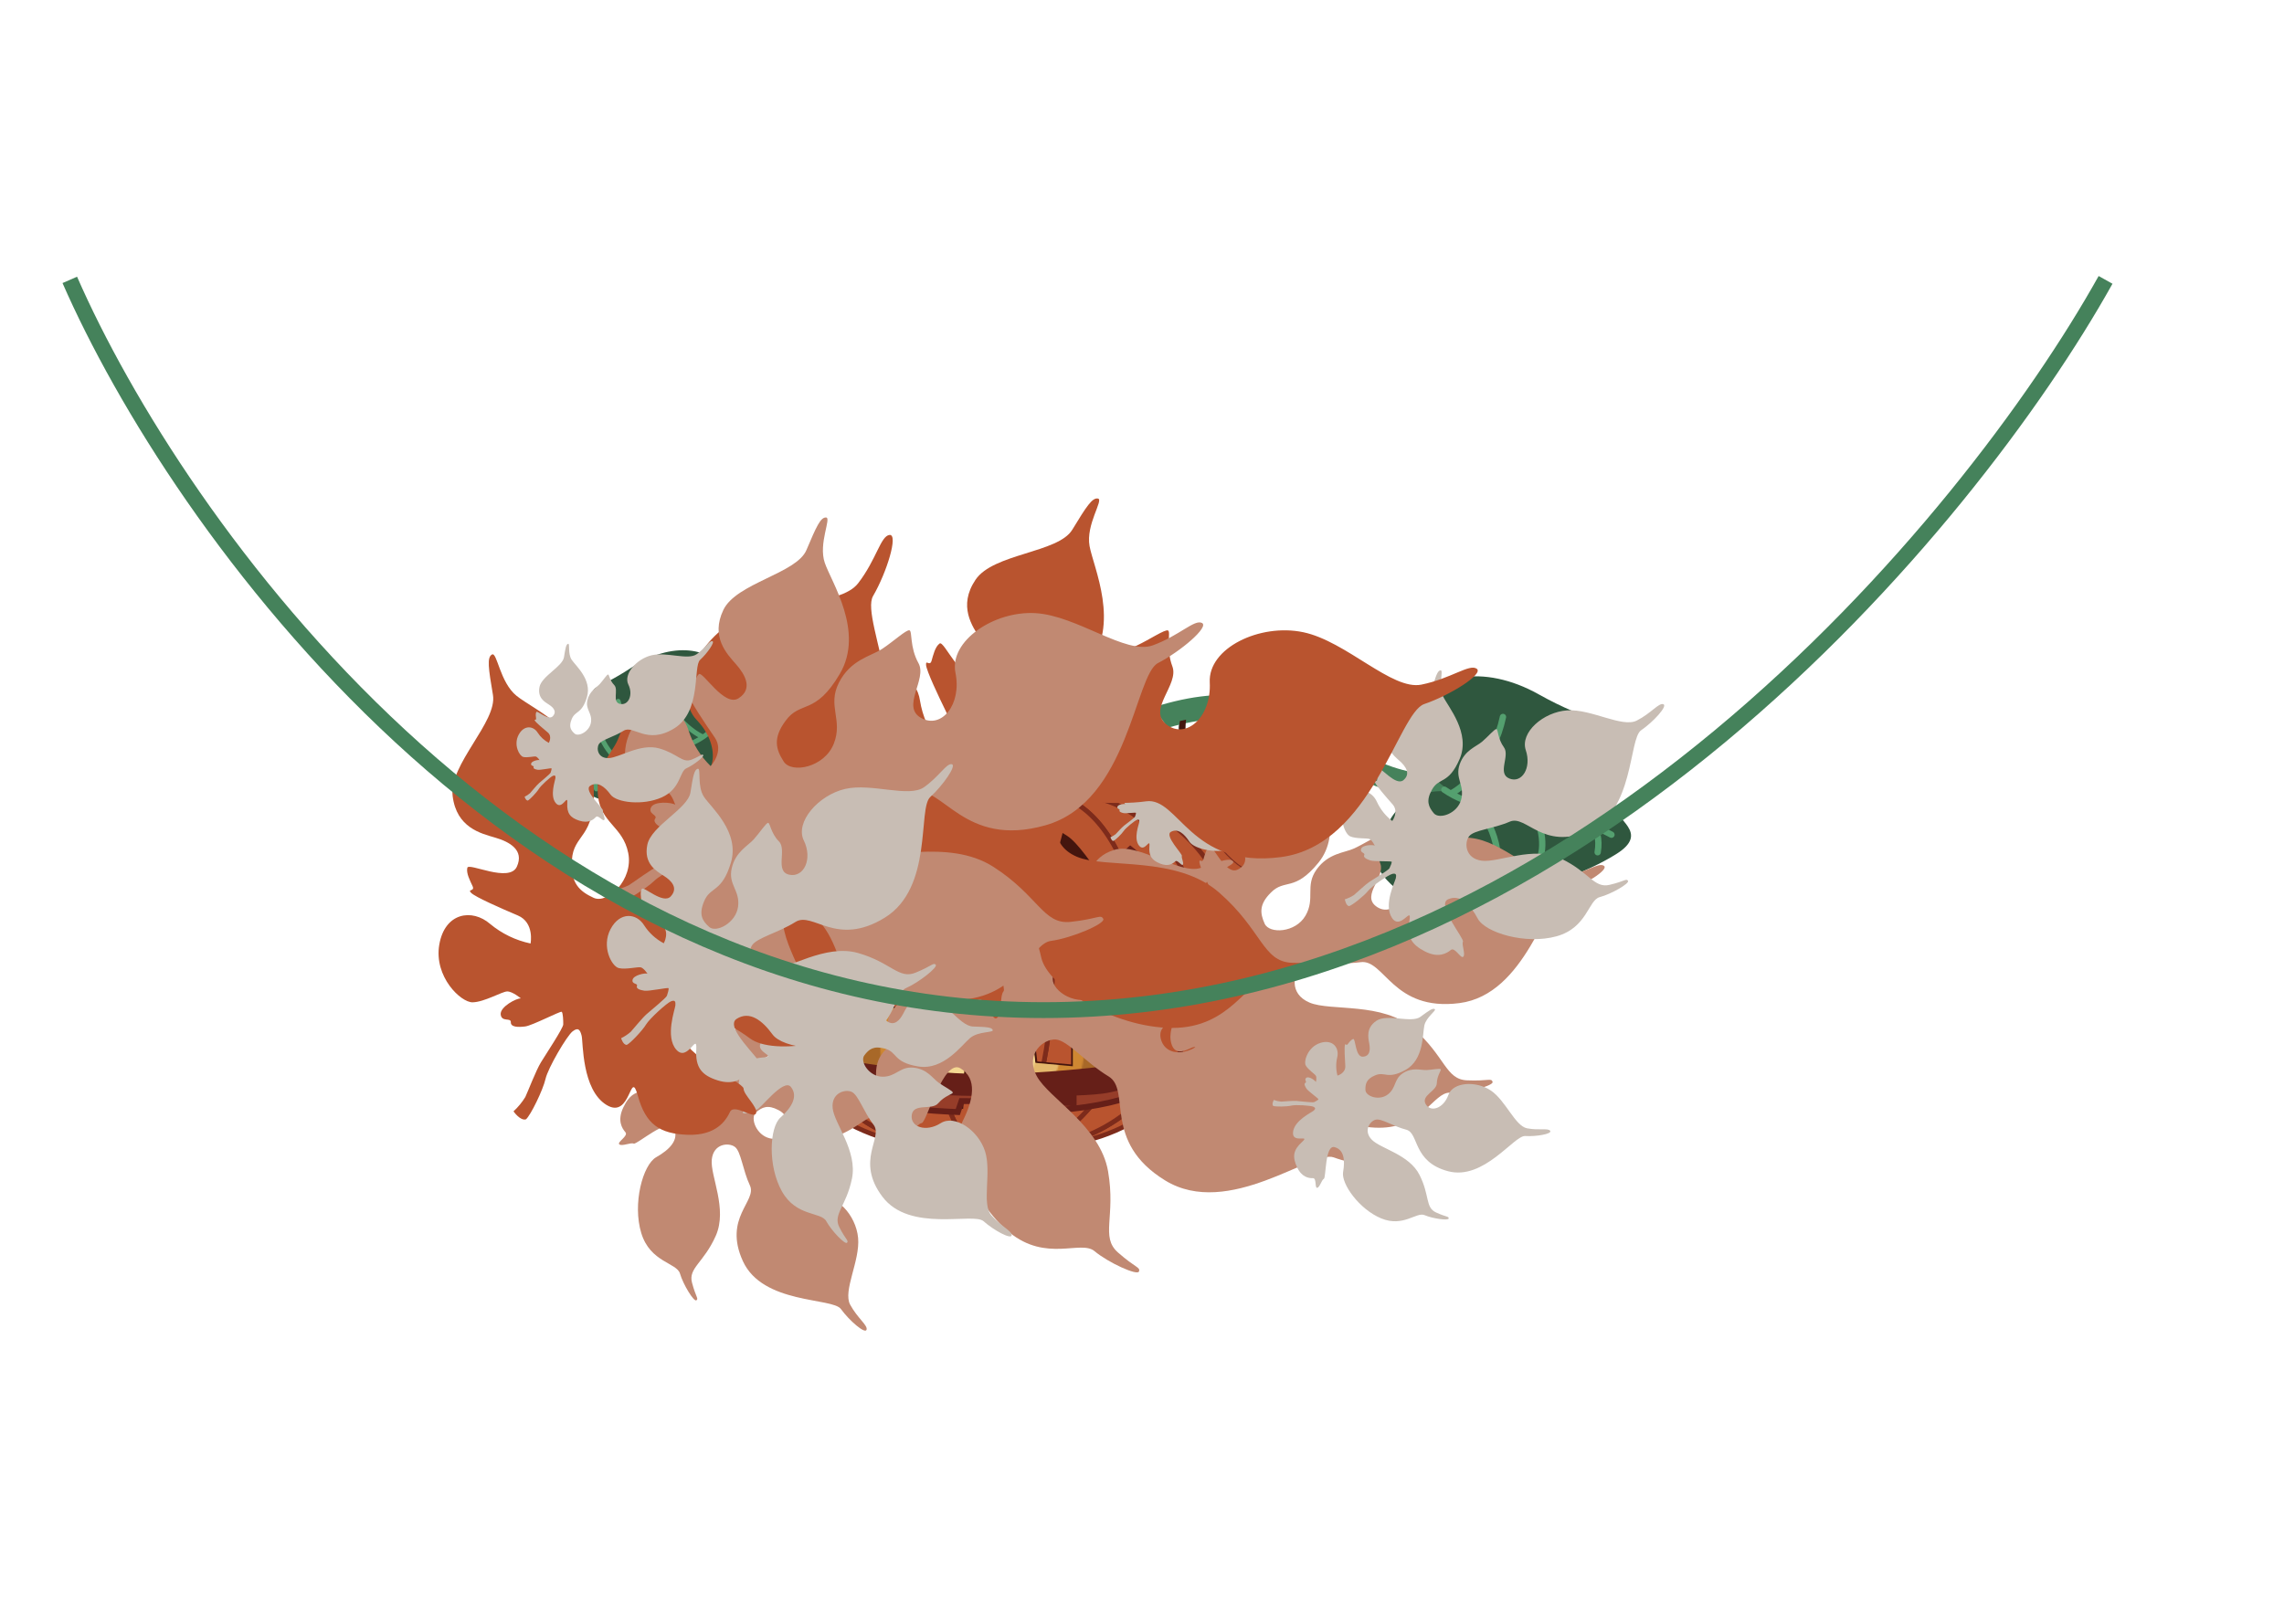<svg width="1440" height="1024" viewBox="0 0 1440 1024" fill="none" xmlns="http://www.w3.org/2000/svg">
<g id="preloader">
<rect width="1440" height="1024" fill="white"/>
<g id="baby pumpkin">
<g id="Vector">
<mask id="path-1-inside-1_23:180" fill="white">
<path d="M748.495 453.27C744.697 456.541 745.078 458.325 745.903 459.803C746.727 461.281 743.21 461.693 743.055 459.181C742.901 456.67 744.865 453.154 746.931 452.501C748.988 451.807 748.495 453.27 748.495 453.27Z"/>
</mask>
<path d="M748.495 453.27C744.697 456.541 745.078 458.325 745.903 459.803C746.727 461.281 743.21 461.693 743.055 459.181C742.901 456.67 744.865 453.154 746.931 452.501C748.988 451.807 748.495 453.27 748.495 453.27Z" fill="#45825B" stroke="#3D5545" stroke-width="0.581" mask="url(#path-1-inside-1_23:180)"/>
</g>
<g id="Vector_2">
<mask id="path-2-inside-2_23:180" fill="white">
<path d="M739.937 468.414C740.63 471.658 743.578 472.556 746.783 471.871C750.029 471.178 752.313 469.163 751.62 465.918C750.927 462.674 747.485 459.465 744.28 460.149C741.075 460.833 739.252 465.209 739.937 468.414Z"/>
</mask>
<path d="M739.937 468.414C740.63 471.658 743.578 472.556 746.783 471.871C750.029 471.178 752.313 469.163 751.62 465.918C750.927 462.674 747.485 459.465 744.28 460.149C741.075 460.833 739.252 465.209 739.937 468.414Z" fill="#8DC69E" stroke="#45825B" stroke-width="0.581" mask="url(#path-2-inside-2_23:180)"/>
</g>
</g>
<circle id="Ellipse 7" cx="746.5" cy="453.918" r="1.4" fill="#45825B" stroke="#3D5545" stroke-width="0.2"/>
<g id="whole-plant">
<g id="baby plant split">
<path id="right plant" fill-rule="evenodd" clip-rule="evenodd" d="M658.863 580.55C649.498 582.168 638.008 585.879 638.557 594.663C639.516 607.812 623.353 608.36 623.353 608.36C623.353 608.36 629.38 586.17 645.543 579.321C651.562 576.72 657.2 575.999 661.617 576.14C667.001 575.563 675.364 576.094 683.776 582.257C692.342 588.534 694.435 594.861 695.963 599.482C696.953 602.474 697.706 604.751 699.827 605.835C699.827 605.835 682.669 600.595 676.166 594.115C675.481 593.432 674.785 592.727 674.081 592.013C669.215 587.079 663.93 581.719 658.863 580.55Z" fill="#45825B"/>
<path id="left plant" fill-rule="evenodd" clip-rule="evenodd" d="M585.732 583.986C592.936 578.994 599.863 581.906 599.863 581.906C599.863 581.906 599.966 581.973 600.119 582.081C604.292 583.033 611.389 585.21 616.006 586.942C623.677 589.818 631.21 597.626 630.114 603.927C628.882 610.091 621.896 607.351 621.896 607.351C621.896 607.351 622.718 592.147 610.801 588.037C602.938 585.247 600.189 584.075 598.883 583.361C596.104 583.517 593.031 586.501 590.256 589.196C589.945 589.498 589.637 589.797 589.334 590.087C586.009 593.276 577.42 595.634 577.42 595.634C578.509 595.089 578.913 593.944 579.44 592.452C580.253 590.148 581.359 587.016 585.732 583.986Z" fill="#45825B"/>
</g>
<g id="baby pumpkin plant">
<path id="right plant_2" fill-rule="evenodd" clip-rule="evenodd" d="M636.75 545.438C636.732 545.465 636.714 545.493 636.696 545.52C635.569 547.164 633.034 552.097 635.006 557.577C636.558 561.893 635.84 564.764 634.915 568.465C634.665 569.465 634.4 570.524 634.16 571.689C633.098 576.855 633.788 597.115 633.871 599.425C634.983 600.283 635.709 601.692 635.709 603.285C635.709 605.9 633.752 608.021 631.337 608.021C628.923 608.021 626.966 605.9 626.966 603.285C626.966 602.542 627.124 601.839 627.405 601.213C627.177 600.764 626.94 600.286 626.695 599.777C621.61 589.2 624.876 580.535 628.032 572.161C629.946 567.085 631.819 562.115 631.766 556.892C631.766 556.497 631.72 555.893 631.664 555.153L631.664 555.153L631.664 555.153C631.409 551.785 630.941 545.599 633.597 543.465C634.129 543.055 634.599 542.784 635.007 542.626C635.215 542.511 635.455 542.446 635.709 542.446C635.733 542.446 635.757 542.447 635.781 542.448C635.84 542.445 635.897 542.445 635.953 542.449C636.984 541.694 648.351 533.774 664.096 539.281C674.078 542.802 677.824 548.169 680.566 552.098C682.325 554.617 683.671 556.546 685.983 557.018C685.983 557.018 668.225 556.884 660.104 552.584C659.19 552.1 658.261 551.596 657.322 551.087C650.06 547.147 642.235 542.902 636.75 545.438Z" fill="#45825B"/>
<path id="left plant_2" fill-rule="evenodd" clip-rule="evenodd" d="M621.63 540.561C629.517 537.504 635.265 542.228 635.265 542.228C635.265 542.228 635.347 542.321 635.466 542.466C635.545 542.453 635.626 542.446 635.709 542.446C635.733 542.446 635.757 542.447 635.78 542.448C636.544 542.413 636.98 542.893 637.118 543.531C637.149 543.65 637.166 543.775 637.166 543.903C637.166 543.917 637.166 543.931 637.165 543.945C637.177 544.474 637.016 545.052 636.695 545.52C635.569 547.164 633.033 552.097 635.005 557.577C636.558 561.893 635.84 564.764 634.915 568.465C634.665 569.465 634.4 570.524 634.16 571.689C633.098 576.855 633.788 597.115 633.871 599.425C634.983 600.284 635.709 601.692 635.709 603.285C635.709 605.901 633.752 608.021 631.337 608.021C628.923 608.021 626.965 605.901 626.965 603.285C626.965 602.542 627.123 601.839 627.405 601.213C627.176 600.764 626.94 600.286 626.695 599.777C621.609 589.2 624.876 580.535 628.032 572.162C629.946 567.085 631.819 562.115 631.766 556.892C631.766 556.497 631.72 555.893 631.664 555.153C631.409 551.786 630.941 545.599 633.597 543.465C633.656 543.42 633.714 543.376 633.771 543.334C631.158 542.917 627.687 544.937 624.565 546.754L624.565 546.754C624.205 546.963 623.85 547.17 623.502 547.37C619.625 549.593 610.936 549.732 610.936 549.732C612.087 549.46 612.747 548.464 613.604 547.169C614.938 545.156 616.749 542.421 621.63 540.561Z" fill="#45825B"/>
</g>
<g id="p-plant3">
<path id="stem3" d="M622.958 598.913C617.372 582.519 598.477 546.089 567.584 531.517" stroke="#45825B" stroke-width="15" stroke-linecap="round"/>
<g id="leaf-head3">
<ellipse id="morph-leaf3" cx="567.584" cy="531.516" rx="5.465" ry="5.829" fill="#45825B"/>
<path id="leaf3" d="M571.688 555.859C576.864 546.149 567.778 535.247 562.588 531.009C566.589 532.403 576.157 533.156 582.429 525.024C590.268 514.859 589.821 510.778 582.171 502.693C574.521 494.608 561.836 495.61 556.531 495.817C551.225 496.025 541.196 490.476 537.831 495.845C534.465 501.214 526.826 500.609 515.256 505.924C503.686 511.239 514.888 516.636 513.77 520.92C512.652 525.203 521.722 535.651 518.667 542.811C515.613 549.97 517.34 546.086 532.649 557.4C547.959 568.714 565.217 567.997 571.688 555.859Z" fill="#2F573E"/>
<g id="leaf-lines3">
<path id="main-line3" d="M586.494 529.556C576.878 521.076 566.026 519.092 552.866 517.842C542.338 516.843 526.148 506.911 519.369 502.07" stroke="#54A06F" stroke-width="1.938" stroke-linecap="round" stroke-linejoin="round"/>
<path id="outward-lines3" d="M538.852 522.868C537.372 519.425 535.447 511.178 539.584 505.741M545.309 524.183C540.488 527.114 530.237 535.044 527.804 543.317M556.274 526.507C552.906 522.406 547.773 511.098 554.192 498.681M562.861 530.67C558.559 532.287 548.819 538.788 544.267 551.855M528.568 519.66C526.801 520.976 522.827 524.874 521.062 529.941M520.924 515.315C520.342 514.302 519.493 511.265 520.753 507.219" stroke="#54A06F" stroke-width="1.938" stroke-linecap="round"/>
</g>
</g>
</g>
<g id="p-plant1">
<path id="stem1" d="M622.958 599.642C624.051 562.483 645.982 481.462 724.963 454.649C823.69 421.133 825.876 493.265 910.03 496.908" stroke="#45825B" stroke-width="15" stroke-linecap="round"/>
<g id="leaf-head1">
<circle id="leaf-morph1" cx="910.03" cy="496.908" r="5.465" fill="#45825B"/>
<path id="leaf1" d="M890.39 451.021C882.303 472.244 903.73 492.219 915.455 499.553C906.903 497.735 887.114 498.668 876.375 516.944C862.952 539.789 864.924 548.03 882.682 562.606C900.441 577.182 926.156 571.848 936.967 570.05C947.778 568.251 969.75 577.02 975.252 565.154C980.755 553.288 996.555 552.55 1018.87 538.672C1041.19 524.795 1016.85 516.641 1018.03 507.581C1019.21 498.521 997.938 479.472 1002.34 464.02C1006.74 448.569 1004.21 456.969 969.933 437.763C935.654 418.557 900.5 424.492 890.39 451.021Z" fill="#2F573E"/>
<g id="leaf-lines1">
<path id="main-line1" d="M910.635 498.014C926.58 508.852 943.146 509.767 963.017 509.15C978.913 508.656 1004.94 520.422 1015.97 526.367" stroke="#54A06F" stroke-width="4" stroke-linecap="round" stroke-linejoin="round"/>
<path id="outward-lines1" d="M966.17 510.085C970.091 516.753 976.166 533.142 969.102 545.346M952.607 509.063C961.721 501.814 980.66 482.923 983.502 465.351M929.551 507.141C937.511 514.669 950.946 536.495 941.016 563.584M914.986 500.32C923.376 495.897 941.64 480.065 947.579 452.128M988.059 513.993C991.336 510.842 998.466 501.83 1000.77 490.997M1004.84 520.913C1006.29 522.836 1008.81 528.835 1007.28 537.447" stroke="#54A06F" stroke-width="4" stroke-linecap="round"/>
</g>
</g>
</g>
<g id="p-plant2">
<path id="stem2" d="M623.322 601.828C622.837 540.382 586.528 426.233 445.177 461.206" stroke="#45825B" stroke-width="15" stroke-linecap="round"/>
<g id="leaf-head2">
<circle id="morph-leaf2" cx="445.177" cy="461.206" r="5.465" fill="#45825B"/>
<path id="leaf2" d="M458.721 426.326C465.957 441.776 451.014 457.929 442.638 464.074C448.944 462.238 463.82 461.838 472.879 474.933C484.202 491.302 483.182 497.584 470.688 509.489C458.195 521.395 438.634 518.826 430.436 518.079C422.237 517.332 406.264 525.12 401.483 516.536C396.703 507.953 384.826 508.277 367.337 499.119C349.848 489.962 367.627 482.503 366.24 475.782C364.852 469.06 379.733 453.609 375.578 442.278C371.422 430.947 373.785 437.1 398.398 420.81C423.011 404.519 449.675 407.014 458.721 426.326Z" fill="#2F573E"/>
<g id="leaf-lines2">
<path id="main-line2" d="M446.164 462.653C434.82 471.658 422.462 473.263 407.541 473.903C395.605 474.416 376.76 484.675 368.83 489.74" stroke="#54A06F" stroke-width="3.005" stroke-linecap="round" stroke-linejoin="round"/>
<path id="outward-lines2" d="M405.231 474.779C402.664 479.993 399.023 492.607 404.992 501.357M415.335 473.261C408.105 468.337 392.869 455.236 389.765 442.231M432.5 470.542C426.955 476.622 418.102 493.719 427.044 513.461M443.032 464.624C436.502 461.775 421.941 450.929 415.941 430.33M389.051 478.922C386.421 476.743 380.579 470.388 378.253 462.401M376.866 485.037C375.883 486.558 374.326 491.192 375.953 497.559" stroke="#54A06F" stroke-width="3.005" stroke-linecap="round"/>
</g>
</g>
</g>
<g id="p-plant4">
<path id="stem4" d="M541.354 460.477C529.453 453.191 506.599 431.114 510.388 401.096" stroke="#45825B" stroke-width="10" stroke-linecap="round"/>
<g id="leaf-head4">
<circle id="moprh-leaf4" cx="510.388" cy="401.096" r="3.643" fill="#45825B"/>
<path id="leaf4" d="M519.285 412.969C512.332 411.838 510.305 402.982 510.16 398.695C509.318 401.273 505.99 406.438 499.416 406.477C491.198 406.526 489.294 404.715 488.144 397.683C486.994 390.651 492.425 384.58 494.589 381.959C496.753 379.338 497.817 372.078 501.857 372.447C505.897 372.816 508.552 368.691 515.747 364.861C522.941 361.03 521.344 368.829 523.959 369.921C526.574 371.013 528.376 379.685 533.207 380.907C538.038 382.129 535.39 381.501 535.213 393.686C535.036 405.872 527.976 414.382 519.285 412.969Z" fill="#2F573E"/>
<g id="leaf-lines4">
<path id="main-line4" d="M509.824 400.228C509.395 394.264 511.726 389.676 514.982 384.44C517.587 380.251 518.477 371.437 518.597 367.554" stroke="#54A06F" stroke-width="1.241" stroke-linecap="round" stroke-linejoin="round"/>
<path id="outward-lines4" d="M515.221 383.448C514.041 381.358 510.589 377.179 506.215 377.177M513.386 387.246C516.748 385.928 524.763 383.784 529.92 385.754M510.316 393.731C509.534 390.425 505.767 383.425 496.953 381.877M509.881 398.701C512.373 397.137 519.462 394.699 527.882 397.45M517.576 376.966C518.932 376.577 522.459 376.065 525.724 377.132M518.329 371.388C518.039 370.699 516.822 369.089 514.272 368.16" stroke="#54A06F" stroke-width="1.241" stroke-linecap="round"/>
</g>
</g>
</g>
<g id="dirt">
<path id="dirt outline" d="M829.698 600.944L829.424 602.313C827.095 601.902 824.903 601.491 822.712 601.081C818.876 600.396 815.178 599.711 811.891 599.163C796.823 596.697 786.276 595.602 775.318 596.697C774.77 596.697 774.359 596.834 773.811 596.834C768.606 597.656 762.031 599.711 754.498 602.039C735.184 608.203 708.611 616.422 684.503 608.477C652.862 597.93 614.097 595.054 590.126 601.492C579.716 604.231 543.418 612.861 515.748 605.738C495.75 600.67 478.08 598.478 456.575 604.231C454.109 604.916 451.37 605.464 448.356 606.149C440.823 607.792 431.645 609.299 423.016 610.669C421.098 610.943 419.18 611.217 417.4 611.491L417.126 610.121C418.906 609.847 420.687 609.573 422.468 609.299C430.823 608.066 439.59 606.56 446.987 605.053C450.411 604.368 453.561 603.683 456.164 602.998C477.943 597.245 495.75 599.437 516.022 604.505C534.514 609.162 562.046 607.518 589.716 600.259C614.234 593.684 652.451 596.56 684.914 607.244C708.474 615.052 734.773 606.834 753.95 600.807C761.894 598.341 768.88 596.149 774.222 595.465C774.496 595.465 774.77 595.328 775.044 595.328C786.276 594.232 797.097 595.328 812.576 597.93C815.863 598.478 819.424 599.163 823.26 599.848C825.314 600.122 827.506 600.533 829.698 600.944Z" fill="#63432E"/>
<path id="large dirt" d="M822.961 600.988C813.509 621.444 773.371 637.096 751.453 645.882C725.836 656.179 738.987 692.974 688.301 702.447C637.616 712.057 612.684 669.359 550.765 678.558C488.846 687.756 496.791 656.179 459.668 643.686C439.119 636.821 428.023 623.778 422.955 610.461C431.722 609.088 440.763 607.578 448.297 605.93C451.311 605.244 454.051 604.695 456.517 604.008C477.887 598.242 495.696 600.438 515.696 605.518C543.368 612.52 579.67 604.008 590.081 601.262C614.054 594.809 652.821 597.83 684.466 608.264C708.439 616.227 735.015 607.852 754.467 601.811C762.001 599.477 768.577 597.418 773.782 596.594C774.33 596.457 774.878 596.457 775.289 596.457C786.248 595.359 796.933 596.457 811.865 598.928C815.427 599.752 818.989 600.301 822.961 600.988Z" fill="#C47B57"/>
</g>
</g>
<g id="grown up pumpkin">
<path id="Vector_3" d="M756.986 476.156C754.378 476.486 752.673 477.527 752.149 477.837C751.626 478.148 749.57 479.028 748.004 481.614C745.368 476.552 741.807 467.041 743.886 454.65C743.872 454.771 743.886 454.649 747.77 453.845C746.271 467.095 749.934 473.984 756.986 476.156Z" fill="#44150E"/>
<path id="Vector_4" d="M817.588 524.427C812.757 533.397 806.194 538.566 800.352 541.607C804.998 538.865 809.962 534.319 813.479 526.738C820.713 510.864 818.663 498.148 809.453 483.677C800.311 469.152 785.414 465.333 776.019 467.255C774.514 467.582 773.049 468.097 771.76 468.693C774.123 467.234 776.648 465.976 779.604 465.255C790.181 462.604 806.502 465.719 815.778 480.136C825.122 494.499 826.716 507.472 817.588 524.427Z" fill="#B9542F" stroke="#7D2B1B" stroke-width="0.551" stroke-miterlimit="10"/>
<path id="Vector_5" d="M813.425 526.671C809.908 534.252 804.944 538.798 800.298 541.54C799.452 542 798.606 542.459 797.827 542.865C797.961 542.757 798.095 542.649 798.296 542.487C801.223 540.354 803.997 536.796 805.609 530.969C809.325 517.041 806.173 504.879 797.286 490.259C788.399 475.639 776.309 470.226 769.196 470.865C768.887 470.892 768.578 470.92 768.201 471.002C767.892 471.03 767.637 471.124 767.261 471.206C768.657 470.194 770.107 469.248 771.718 468.504C773.008 467.909 774.405 467.448 775.978 467.067C785.373 465.145 800.203 469.017 809.412 483.488C818.608 498.081 820.713 510.863 813.425 526.671Z" fill="#B9542F" stroke="#7D2B1B" stroke-width="0.551" stroke-miterlimit="10"/>
<path id="Vector_6" d="M805.663 531.035C804.105 536.93 801.277 540.421 798.351 542.553C798.216 542.661 798.082 542.769 797.881 542.931C796.498 543.823 795.074 544.526 793.744 544.933C793.824 544.758 793.959 544.65 794.039 544.475C794.106 544.421 794.119 544.3 794.119 544.3C794.882 542.913 795.185 540.679 794.907 537.036C793.869 525.716 789.159 514.366 780.595 499.597C773.07 486.533 765.668 479.117 761.385 476.816C761.331 476.749 761.21 476.736 761.156 476.668C760.86 476.575 760.631 476.428 760.335 476.335C762.347 474.164 764.399 472.181 767.369 471.339C767.624 471.245 767.933 471.217 768.31 471.135C768.619 471.107 768.928 471.08 769.304 470.998C776.363 470.293 788.453 475.705 797.394 490.392C806.16 504.999 809.379 517.107 805.663 531.035Z" fill="#B9542F" stroke="#7D2B1B" stroke-width="0.551" stroke-miterlimit="10"/>
<path id="Vector_7" d="M794.92 536.915C795.266 540.505 794.895 542.792 794.132 544.179C794.065 544.233 794.052 544.354 794.052 544.354C793.972 544.529 793.838 544.637 793.758 544.812C792.833 545.998 791.839 546.687 790.993 547.146C790.013 547.714 789.046 548.16 787.567 548.245C787.379 548.286 787.258 548.273 787.016 548.247C786.894 548.234 786.894 548.234 786.773 548.22C785.2 548.05 783.086 547.209 780.202 544.998C771.268 538.151 764.142 528.192 756.114 512.992C749.046 499.671 746.653 489.552 747.003 484.629C747.016 484.508 747.029 484.387 747.029 484.387C747.069 484.024 747.095 483.781 747.188 483.485C747.268 483.31 747.228 483.122 747.308 482.947C747.548 482.422 747.789 481.897 748.084 481.439C749.651 478.852 751.706 477.973 752.23 477.662C752.753 477.351 754.404 476.244 757.066 475.981C757.873 475.885 758.855 475.869 759.823 475.973C759.944 475.987 760.119 476.067 760.294 476.147C760.591 476.24 760.82 476.388 761.116 476.481C761.17 476.548 761.291 476.561 761.345 476.628C761.399 476.695 761.399 476.695 761.52 476.708C762.382 477.23 763.419 477.833 764.538 478.811C768.81 482.336 774.624 489.152 780.608 499.476C789.16 514.366 793.869 525.716 794.92 536.915Z" fill="#B9542F" stroke="#7D2B1B" stroke-width="0.551" stroke-miterlimit="10"/>
<path id="Vector_8" d="M781.27 552.095C775.576 555.459 767.676 558.278 757.521 557.607C738.3 556.382 728.112 548.113 720.85 532.628C713.534 517.076 719.68 501.635 727.487 494.029C729.741 491.884 732.05 490.358 734.562 489.222C733.313 490.005 732.172 490.923 731.126 492.095C724.501 498.972 719.846 513.656 727.296 529.101C734.746 544.545 744.411 553.125 761.684 555.363C769.957 556.443 776.462 554.636 781.27 552.095Z" fill="#B9542F" stroke="#7D2B1B" stroke-width="0.551" stroke-miterlimit="10"/>
<path id="Vector_9" d="M783.62 550.758C782.895 551.231 782.049 551.69 781.203 552.15C776.395 554.691 769.891 556.498 761.617 555.418C744.344 553.18 734.679 544.6 727.229 529.156C719.779 513.711 724.434 499.027 731.06 492.15C732.16 491.045 733.367 490.073 734.495 489.277C735.945 488.331 737.557 487.587 739.155 486.964C738.954 487.126 738.74 487.409 738.471 487.625C738.257 487.908 738.056 488.07 737.841 488.353C733.499 493.946 731.704 507.102 739.355 522.385C747.061 537.734 755.624 546.868 769.379 551.053C775.247 552.852 779.711 552.356 783.042 551.002C783.298 550.907 783.486 550.866 783.62 550.758Z" fill="#B9542F" stroke="#7D2B1B" stroke-width="0.551" stroke-miterlimit="10"/>
<path id="Vector_10" d="M787.499 548.299C786.426 549.163 785.164 550.067 783.619 550.757C783.431 550.798 783.297 550.906 783.109 550.947C779.777 552.301 775.314 552.797 769.446 550.998C755.691 546.814 747.073 537.612 739.422 522.33C731.716 506.981 733.565 493.891 737.908 488.298C738.122 488.015 738.27 487.786 738.538 487.57C738.752 487.287 738.954 487.125 739.222 486.909C741.53 484.832 744.298 484.152 747.175 483.606C747.148 483.848 747.055 484.144 747.016 484.508C747.003 484.629 746.989 484.75 746.989 484.75C746.639 489.673 749.032 499.792 756.1 513.113C764.074 528.246 771.201 538.204 780.189 545.119C783.072 547.329 785.186 548.171 786.76 548.341C786.881 548.354 786.881 548.354 787.002 548.368C787.19 548.327 787.311 548.34 787.499 548.299Z" fill="#B9542F" stroke="#7D2B1B" stroke-width="0.551" stroke-miterlimit="10"/>
</g>
<g id="full pum[kin">
<g id="pumpkin">
<g id="pumpkin body final">
<path id="Vector_11" d="M720.97 703.558C696.767 719.024 673.307 722.854 654.68 722.445C670.035 722.036 688.587 717.574 707.623 703.558C747.442 674.224 759.599 639.759 756.848 591.24C754.097 542.722 722.532 512.755 696.655 504.725C692.38 503.386 688.216 502.68 684.163 502.382C691.971 501.936 699.927 502.457 708.367 504.725C738.147 512.755 774.471 542.722 777.668 591.24C780.829 639.796 766.812 674.261 720.97 703.558Z" fill="#B9542F" stroke="#7D2B1B" stroke-width="2.933" stroke-miterlimit="10"/>
<path id="Vector_12" d="M707.622 703.558C688.587 717.575 670.034 722.036 654.679 722.445C651.965 722.52 649.325 722.445 646.834 722.297C647.355 722.26 647.913 722.185 648.433 722.148C658.583 720.921 670.332 715.976 682.378 703.558C710.82 674.224 719.482 639.759 717.512 591.241C715.541 542.722 693.011 512.756 674.533 504.725C673.678 504.353 672.823 504.019 672.005 503.758C671.15 503.461 670.332 503.238 669.476 503.052C674.273 502.383 679.18 502.048 684.162 502.42C688.215 502.717 692.379 503.424 696.654 504.762C722.531 512.793 754.096 542.759 756.847 591.278C759.598 639.796 747.441 674.261 707.622 703.558Z" fill="#B9542F" stroke="#7D2B1B" stroke-width="2.933" stroke-miterlimit="10"/>
<path id="Vector_13" d="M682.34 703.558C670.294 715.976 658.546 720.884 648.396 722.148C647.875 722.222 647.318 722.259 646.797 722.297C642.075 722.706 637.725 722.334 633.896 721.59C634.342 721.367 634.825 721.144 635.309 720.847C635.495 720.735 635.643 720.623 635.829 720.512C639.51 718.058 643.563 712.965 647.652 703.558C660.442 674.224 664.346 639.759 663.453 591.24C662.673 548.41 654.679 520.08 647.132 508.48C646.983 508.257 646.834 508.034 646.686 507.811C646.165 507.067 645.645 506.398 645.124 505.803C653.08 503.238 660.962 501.044 669.476 503.089C670.294 503.275 671.149 503.535 672.004 503.795C672.86 504.093 673.678 504.39 674.533 504.762C693.011 512.793 715.541 542.759 717.512 591.278C719.445 639.796 710.782 674.261 682.34 703.558Z" fill="#B9542F" stroke="#7D2B1B" stroke-width="2.933" stroke-miterlimit="10"/>
<path id="Vector_14" d="M647.653 703.558C643.563 712.965 639.511 718.058 635.83 720.512C635.644 720.624 635.495 720.735 635.309 720.847C634.826 721.144 634.38 721.367 633.897 721.59C629.956 723.338 626.461 723.561 623.821 723.523C620.624 723.486 617.687 723.338 613.746 721.59C613.299 721.367 612.816 721.144 612.333 720.847C612.147 720.735 611.998 720.624 611.812 720.512C608.132 718.058 604.079 712.965 599.989 703.558C587.2 674.224 583.296 639.759 584.188 591.241C584.969 548.41 592.963 520.08 600.51 508.48C600.659 508.257 600.807 508.034 600.956 507.811C601.476 507.067 601.997 506.398 602.518 505.803C602.852 505.431 603.15 505.022 603.521 504.762C604.86 503.684 606.198 502.792 607.5 502.085C614.935 497.847 621.181 498.516 622.929 498.516C624.565 498.516 630.29 498.07 637.206 500.896C639.399 501.788 641.741 503.052 644.121 504.762C644.493 505.022 644.79 505.431 645.088 505.803C645.608 506.398 646.129 507.067 646.649 507.811C646.798 508.034 646.946 508.257 647.095 508.48C647.17 508.592 647.244 508.74 647.355 508.852C648.88 511.268 650.441 514.354 651.928 518.109C657.766 532.758 662.859 557.519 663.454 591.241C664.346 639.796 660.442 674.261 647.653 703.558Z" fill="#B9542F" stroke="#7D2B1B" stroke-width="2.933" stroke-miterlimit="10"/>
<path id="Vector_15" d="M593 722.445C574.373 722.854 550.876 719.024 526.672 703.558C480.831 674.224 466.851 639.759 470.012 591.24C473.209 542.722 509.533 512.755 539.313 504.725C547.716 502.457 555.709 501.936 563.517 502.382C559.464 502.68 555.3 503.386 551.025 504.725C525.148 512.755 493.583 542.722 490.832 591.24C488.081 639.759 500.238 674.224 540.057 703.558C559.093 717.574 577.608 722.036 593 722.445Z" fill="#B9542F" stroke="#7D2B1B" stroke-width="2.933" stroke-miterlimit="10"/>
<path id="Vector_16" d="M600.844 722.296C598.353 722.445 595.714 722.519 592.999 722.445C577.645 722.036 559.092 717.574 540.057 703.558C500.238 674.224 488.08 639.759 490.832 591.24C493.583 542.722 525.148 512.755 551.024 504.725C555.3 503.386 559.464 502.68 563.516 502.382C568.498 502.048 573.406 502.345 578.202 503.014C577.384 503.2 576.529 503.46 575.674 503.721C574.819 504.018 574.001 504.316 573.146 504.687C554.668 512.718 532.137 542.684 530.167 591.203C528.196 639.722 536.859 674.187 565.301 703.521C577.347 715.939 589.096 720.846 599.246 722.11C599.766 722.222 600.324 722.259 600.844 722.296Z" fill="#B9542F" stroke="#7D2B1B" stroke-width="2.933" stroke-miterlimit="10"/>
<path id="Vector_17" d="M613.746 721.59C609.917 722.334 605.567 722.706 600.845 722.297C600.324 722.26 599.804 722.185 599.246 722.148C589.096 720.921 577.348 715.976 565.302 703.559C536.86 674.224 528.197 639.759 530.168 591.241C532.138 542.722 554.669 512.756 573.147 504.725C574.002 504.353 574.857 504.019 575.675 503.759C576.53 503.461 577.348 503.238 578.203 503.052C586.717 501.044 594.599 503.238 602.555 505.766C602.035 506.361 601.514 507.03 600.994 507.774C600.845 507.997 600.696 508.22 600.548 508.443C592.963 520.043 585.007 548.411 584.226 591.204C583.334 639.722 587.237 674.187 600.027 703.521C604.117 712.928 608.132 718.021 611.85 720.475C612.036 720.587 612.185 720.698 612.37 720.81C612.817 721.144 613.263 721.405 613.746 721.59Z" fill="#B9542F" stroke="#7D2B1B" stroke-width="2.933" stroke-miterlimit="10"/>
</g>
<path id="stem" d="M637.205 500.895C630.253 498.033 624.564 498.516 622.928 498.516C621.181 498.516 614.898 497.81 607.499 502.085C607.871 485.987 612.109 457.47 634.231 429.512C634.119 429.809 631.108 439.253 637.354 454.645C627.464 468.141 622.556 485.875 637.205 500.895Z" fill="#44150E"/>
</g>
<g id="face-stroke">
<path id="righ- eye-stroke" d="M711.303 587.598C707.548 586.854 694.832 586.482 674.57 586.482C664.643 586.482 656.501 586.594 656.427 586.594L654.716 586.631L655.162 584.958C657.765 575.068 670.108 529.301 670.22 528.855L670.666 527.145L672.153 528.074C684.311 535.696 711.526 583.657 712.678 585.701L714.054 588.155L711.303 587.598Z" stroke="#44150E" stroke-width="2.346"/>
<path id="left-eye-stroke" d="M587.014 585.367C571.139 582.207 558.052 580.571 548.125 580.571C540.355 580.571 537.529 581.612 537.492 581.612L535.15 582.504L535.745 580.087C537.975 571.09 546.601 558.709 561.324 543.28C572.217 531.866 582.627 522.943 582.739 522.832L584.3 521.493L584.858 523.464C588.725 537.108 588.576 582.132 588.576 584.028V585.59L587.014 585.367Z" stroke="#44150E" stroke-width="2.346"/>
<path id="nose-stroke" d="M641.147 620.984C637.689 620.352 632.112 620.018 624.602 620.018C611.738 620.018 597.461 620.984 597.313 621.022L595.714 621.133L595.937 619.534C597.164 610.463 618.728 566.48 619.657 564.621L620.661 562.539L621.888 564.51C629.398 576.332 642.076 617.601 642.597 619.349L643.229 621.393L641.147 620.984Z" stroke="#44150E" stroke-width="2.346"/>
<path id="mouth-stroke" d="M635.979 671.027L608.54 670.246L606.161 697.944L604.748 697.721C584.188 694.226 567.346 687.014 556.862 681.586C544.778 675.302 533.662 664.595 525.557 651.396C516.188 636.078 510.797 617.489 510.053 597.561L509.905 593.694L512.358 596.706C512.581 597.003 536.636 626.114 559.092 634.257C560.728 634.852 562.327 635.409 563.926 635.967L564.744 636.264L566.268 665.115L590.174 666.491L592.405 644.481L593.818 644.778C603.001 646.749 611.589 647.715 620.029 647.715C620.735 647.715 621.442 647.715 622.148 647.678C623.263 647.641 624.453 647.641 625.792 647.641C629.1 647.641 632.818 647.715 636.722 647.753C640.7 647.827 644.827 647.901 649.066 647.901H650.218L652.932 670.432L676.541 672.551V646.6L677.656 646.451C688.104 645.039 695.242 642.51 699.518 638.792C713.72 626.338 732.272 608.343 732.458 608.157L735.135 605.554L734.652 609.272C734.577 609.867 732.644 624.107 724.651 641.209C719.929 651.247 714.129 660.208 707.325 667.755C698.811 677.236 688.736 684.56 677.396 689.505C664.792 695.044 651.296 698.353 637.354 699.357L635.979 699.469V671.027V671.027Z" stroke="#44150E" stroke-width="2.346"/>
</g>
<g id="face-fill">
<path id="right-eye-fill" d="M711.303 587.598C707.548 586.854 694.832 586.482 674.57 586.482C664.643 586.482 656.501 586.594 656.427 586.594L654.716 586.631L655.162 584.958C657.765 575.068 670.108 529.301 670.22 528.855L670.666 527.145L672.153 528.074C684.311 535.696 711.526 583.657 712.678 585.701L714.054 588.155L711.303 587.598Z" fill="#44150E"/>
<path id="left-eye-fill" d="M587.014 585.367C571.139 582.207 558.052 580.571 548.125 580.571C540.355 580.571 537.529 581.612 537.492 581.612L535.15 582.504L535.745 580.087C537.975 571.09 546.601 558.709 561.324 543.28C572.217 531.866 582.627 522.943 582.739 522.832L584.3 521.493L584.858 523.464C588.725 537.108 588.576 582.132 588.576 584.028V585.59L587.014 585.367Z" fill="#44150E"/>
<path id="nose-fill" d="M641.147 620.984C637.689 620.352 632.112 620.018 624.602 620.018C611.738 620.018 597.461 620.984 597.313 621.022L595.714 621.133L595.937 619.534C597.164 610.463 618.728 566.48 619.657 564.621L620.661 562.539L621.888 564.51C629.398 576.332 642.076 617.601 642.597 619.349L643.229 621.393L641.147 620.984Z" fill="#44150E"/>
<path id="mouth-fill" d="M635.979 671.027L608.54 670.246L606.161 697.944L604.748 697.721C584.188 694.226 567.346 687.014 556.862 681.586C544.778 675.302 533.662 664.595 525.557 651.396C516.188 636.078 510.797 617.489 510.053 597.561L509.905 593.694L512.358 596.706C512.581 597.003 536.636 626.114 559.092 634.257C560.728 634.852 562.327 635.409 563.926 635.967L564.744 636.264L566.268 665.115L590.174 666.491L592.405 644.481L593.818 644.778C603.001 646.749 611.589 647.715 620.029 647.715C620.735 647.715 621.442 647.715 622.148 647.678C623.263 647.641 624.453 647.641 625.792 647.641C629.1 647.641 632.818 647.715 636.722 647.753C640.7 647.827 644.827 647.901 649.066 647.901H650.218L652.932 670.432L676.541 672.551V646.6L677.656 646.451C688.104 645.039 695.242 642.51 699.518 638.792C713.72 626.338 732.272 608.343 732.458 608.157L735.135 605.554L734.652 609.272C734.577 609.867 732.644 624.107 724.651 641.209C719.929 651.247 714.129 660.208 707.325 667.755C698.811 677.236 688.736 684.56 677.396 689.505C664.792 695.044 651.296 698.353 637.354 699.357L635.979 699.469V671.027V671.027Z" fill="#44150E"/>
</g>
<g id="light">
<g id="dimmer light">
<mask id="mask0_23:180" style="mask-type:alpha" maskUnits="userSpaceOnUse" x="518" y="557" width="203" height="202">
<g id="Group">
<path id="5" opacity="0.26" d="M619.38 758.843C675.005 758.843 720.098 713.75 720.098 658.125C720.098 602.5 675.005 557.407 619.38 557.407C563.755 557.407 518.662 602.5 518.662 658.125C518.662 713.75 563.755 758.843 619.38 758.843Z" fill="white"/>
<path id="4" opacity="0.63" d="M619.381 740.7C664.985 740.7 701.955 703.73 701.955 658.125C701.955 612.521 664.985 575.551 619.381 575.551C573.776 575.551 536.806 612.521 536.806 658.125C536.806 703.73 573.776 740.7 619.381 740.7Z" fill="white"/>
<path id="3" d="M619.381 722.593C654.985 722.593 683.849 693.73 683.849 658.125C683.849 622.52 654.985 593.656 619.381 593.656C583.776 593.656 554.912 622.52 554.912 658.125C554.912 693.73 583.776 722.593 619.381 722.593Z" fill="white"/>
<path id="2" d="M619.38 707.983C646.915 707.983 669.237 685.661 669.237 658.126C669.237 630.59 646.915 608.269 619.38 608.269C591.844 608.269 569.522 630.59 569.522 658.126C569.522 685.661 591.844 707.983 619.38 707.983Z" fill="white"/>
<path id="1" d="M619.38 693.37C638.846 693.37 654.626 677.59 654.626 658.125C654.626 638.659 638.846 622.879 619.38 622.879C599.914 622.879 584.134 638.659 584.134 658.125C584.134 677.59 599.914 693.37 619.38 693.37Z" fill="white"/>
</g>
</mask>
<g mask="url(#mask0_23:180)">
<g id="right eye" style="mix-blend-mode:color">
<path d="M711.138 587.447C707.383 586.704 694.668 586.332 674.405 586.332C664.479 586.332 656.336 586.443 656.262 586.443L654.552 586.481L654.998 584.808C657.6 574.918 669.944 529.151 670.055 528.704L670.502 526.994L671.989 527.924C684.146 535.545 711.361 583.506 712.514 585.551L713.89 588.005L711.138 587.447Z" fill="#CE8732"/>
</g>
<g id="left eye" style="mix-blend-mode:color">
<path d="M586.848 585.217C570.973 582.057 557.886 580.421 547.959 580.421C540.189 580.421 537.363 581.462 537.326 581.462L534.984 582.355L535.579 579.938C537.809 570.941 546.435 558.56 561.158 543.131C572.051 531.717 582.461 522.794 582.573 522.682L584.134 521.344L584.692 523.314C588.559 536.959 588.41 581.983 588.41 583.879V585.44L586.848 585.217Z" fill="#CE8732"/>
</g>
<g id="nose" style="mix-blend-mode:color">
<path d="M640.981 620.835C637.523 620.203 631.946 619.868 624.436 619.868C611.572 619.868 597.295 620.835 597.147 620.872L595.548 620.984L595.771 619.385C596.998 610.313 618.562 566.331 619.491 564.472L620.495 562.39L621.722 564.36C629.232 576.183 641.91 617.452 642.431 619.199L643.063 621.244L640.981 620.835Z" fill="#CE8732"/>
</g>
<g id="mouth" style="mix-blend-mode:color">
<path d="M635.814 670.878L608.376 670.097L605.996 697.796L604.583 697.573C584.023 694.078 567.181 686.865 556.697 681.437C544.614 675.154 533.497 664.446 525.392 651.248C516.023 635.93 510.632 617.34 509.888 597.413L509.74 593.546L512.194 596.557C512.417 596.855 536.471 625.966 558.928 634.108C560.563 634.703 562.162 635.261 563.761 635.818L564.579 636.116L566.103 664.967L590.009 666.342L592.24 644.332L593.653 644.63C602.836 646.6 611.424 647.567 619.864 647.567C620.57 647.567 621.277 647.567 621.983 647.53C623.099 647.493 624.288 647.493 625.627 647.493C628.936 647.493 632.654 647.567 636.557 647.604C640.536 647.679 644.662 647.753 648.901 647.753H650.053L652.767 670.283L676.376 672.403V646.452L677.491 646.303C687.939 644.89 695.077 642.362 699.353 638.644C713.555 626.189 732.108 608.194 732.293 608.009L734.97 605.406L734.487 609.124C734.413 609.719 732.479 623.958 724.486 641.061C719.764 651.099 713.964 660.059 707.16 667.606C698.646 677.087 688.571 684.411 677.231 689.356C664.628 694.896 651.132 698.205 637.189 699.209L635.814 699.32V670.878V670.878Z" fill="#CE8732"/>
</g>
</g>
</g>
<g id="brightest light">
<mask id="mask1_23:180" style="mask-type:alpha" maskUnits="userSpaceOnUse" x="569" y="608" width="101" height="101">
<g id="Group_2">
<path id="2_2" d="M619.455 708.057C646.99 708.057 669.312 685.735 669.312 658.2C669.312 630.665 646.99 608.343 619.455 608.343C591.919 608.343 569.598 630.665 569.598 658.2C569.598 685.735 591.919 708.057 619.455 708.057Z" fill="#E1B062" fill-opacity="0.6"/>
<path id="1_2" d="M619.455 693.446C638.92 693.446 654.7 677.665 654.7 658.2C654.7 638.734 638.92 622.954 619.455 622.954C599.989 622.954 584.209 638.734 584.209 658.2C584.209 677.665 599.989 693.446 619.455 693.446Z" fill="#F4D892"/>
</g>
</mask>
<g mask="url(#mask1_23:180)">
<path id="nose_2" d="M640.981 620.835C637.523 620.203 631.946 619.868 624.436 619.868C611.572 619.868 597.295 620.835 597.147 620.872L595.548 620.984L595.771 619.385C596.998 610.313 618.562 566.331 619.491 564.472L620.495 562.39L621.722 564.36C629.232 576.183 641.91 617.452 642.431 619.199L643.063 621.244L640.981 620.835Z" fill="#F4D892"/>
<path id="mouth_2" d="M635.814 670.878L608.376 670.097L605.996 697.796L604.583 697.573C584.023 694.078 567.181 686.865 556.697 681.437C544.614 675.154 533.497 664.446 525.392 651.248C516.023 635.93 510.632 617.34 509.888 597.413L509.74 593.546L512.194 596.557C512.417 596.855 536.471 625.966 558.928 634.108C560.563 634.703 562.162 635.261 563.761 635.818L564.579 636.116L566.103 664.967L590.009 666.342L592.24 644.332L593.653 644.63C602.836 646.6 611.424 647.567 619.864 647.567C620.57 647.567 621.277 647.567 621.983 647.53C623.099 647.493 624.288 647.493 625.627 647.493C628.936 647.493 632.654 647.567 636.557 647.604C640.536 647.679 644.662 647.753 648.901 647.753H650.053L652.767 670.283L676.376 672.403V646.452L677.491 646.303C687.939 644.89 695.077 642.362 699.353 638.644C713.555 626.189 732.108 608.194 732.293 608.009L734.97 605.406L734.487 609.124C734.413 609.719 732.479 623.958 724.486 641.061C719.764 651.099 713.964 660.059 707.16 667.606C698.646 677.087 688.571 684.411 677.231 689.356C664.628 694.896 651.132 698.205 637.189 699.209L635.814 699.32V670.878V670.878Z" fill="#F4D892"/>
</g>
</g>
</g>
<g id="cut outs">
<g id="left eye_2">
<path id="Vector_18" d="M591.481 584.006L587.357 589.356L546.359 573.529L526.869 536.241L533.498 530.829L591.481 584.006Z" fill="#661F18" stroke="#661F18" stroke-width="0.708" stroke-miterlimit="10"/>
<path id="Vector_19" d="M526.868 536.241C526.868 536.241 532.846 566.74 532.005 587.545C532.005 587.545 542.795 582.552 584.441 588.749C584.441 588.749 531.645 550.241 526.868 536.241Z" fill="#963D29" stroke="#661F18" stroke-width="2.625" stroke-miterlimit="10"/>
</g>
<g id="right eye_2">
<path id="Vector_20" d="M654.578 586.726L658.701 592.076L699.699 576.249L719.189 538.961L712.56 533.548L654.578 586.726Z" fill="#661F18" stroke="#661F18" stroke-width="0.708" stroke-miterlimit="10"/>
<path id="Vector_21" d="M719.19 538.961C719.19 538.961 713.212 569.46 714.054 590.264C714.054 590.264 703.263 585.271 661.618 591.469C661.618 591.469 714.413 552.961 719.19 538.961Z" fill="#963D29" stroke="#661F18" stroke-width="2.625" stroke-miterlimit="10"/>
</g>
<g id="nose_3">
<g id="cut out">
<path id="Vector_22" d="M591.661 625.666L593.833 617.604L622.774 591.992L649.123 618.318L652.136 626.237L619.691 620.101L591.661 625.666Z" fill="#661F18"/>
<path id="Vector_23" d="M622.783 603.65C622.783 603.65 604.646 616.13 594.906 624.78C594.906 624.78 632.593 622.157 646.638 624.78L622.783 603.65Z" fill="#963D29" stroke="#661F18" stroke-width="2" stroke-miterlimit="10"/>
</g>
</g>
<g id="mouth_3">
<path id="Vector_24" d="M732.523 667.808C732.523 667.808 675.881 677.822 621.109 677.822C571.284 677.761 510.057 664.853 510.057 664.853V676.434C511.686 687.171 533.945 694.35 556.264 697.245C567.061 698.633 583.831 700.442 603.857 701.287L606.21 694.35L636.19 694.591V696.642V701.769C649.038 701.528 662.429 700.804 675.881 699.296C724.923 693.867 732.523 679.39 732.523 679.39V667.808Z" fill="#661F18" stroke="#661F18" stroke-miterlimit="10"/>
<path id="Vector_25" d="M699.466 687.051C694.58 688.137 686.376 688.74 676.906 689.042V695.617L650.787 695.014L648.072 689.343C637.938 689.343 628.287 689.223 621.108 689.283C611.336 689.343 601.926 689.042 592.395 688.559L590.164 694.048L563.803 693.687L562.295 686.388C560.666 686.267 559.098 686.086 557.469 685.965C534.306 683.854 510.057 676.435 510.057 676.435C511.685 687.172 533.944 694.35 556.263 697.245C567.06 698.633 583.83 700.443 603.857 701.287L606.209 694.35L636.189 694.591V701.709C649.037 701.468 662.429 700.744 675.88 699.236C724.922 693.807 732.522 679.33 732.522 679.33C732.522 679.33 713.883 683.914 699.466 687.051Z" fill="#963D29" stroke="#661F18" stroke-width="3.706" stroke-miterlimit="10"/>
</g>
</g>
</g>
<g id="leaves">
<path id="Vector_26" d="M549.12 594.443C551.647 596.372 554.427 597.945 557.383 599.118C560.556 599.978 571.753 602.14 576.288 603.921C580.823 605.702 595.432 612.098 597.356 611.792C599.279 611.486 603.239 610.629 603.576 609.893C603.913 609.157 594.038 596.323 592.95 592.857C591.863 589.391 591.245 585.547 593.773 585.221C596.3 584.895 592.889 580.662 596.716 579.447C600.542 578.232 606.494 586.004 606.69 588.171C606.69 588.171 609.542 583.245 608.966 580.607C608.391 577.97 601.59 570.105 600.418 564.227C599.247 558.348 609.816 542.416 626.497 542.341C643.178 542.267 647.753 555.641 641.467 566.116C637.615 572.851 635.471 580.427 635.222 588.184C635.222 588.184 646.111 588.424 648.212 579.296C650.312 570.168 653.699 556.287 655.426 553.814C657.154 551.341 656.339 555.716 658.937 553.938C661.535 552.161 664.828 549.515 667.734 549.659C670.641 549.803 663.679 572.137 672.707 574.492C681.735 576.847 684.594 568.66 685.417 561.024C686.24 553.388 687.007 540.682 702.559 535.935C718.11 531.189 743.977 551.942 757.114 547.276C770.25 542.61 775.509 540.865 777.404 543.217C779.299 545.569 764.085 549.58 758.74 559.299C753.396 569.018 745.787 600.552 719.746 606.132C693.706 611.712 694.628 599.967 680.783 601.637C669.22 602.869 665.898 608.173 663.868 615.849C661.838 623.526 676.48 634.389 689.483 629.365C702.487 624.341 702.088 612.881 715.737 609.044C729.386 605.206 738.09 612.162 745.286 613.974C752.482 615.787 761.938 616.558 762.717 618.102C763.496 619.646 756.04 624.243 752.865 633.769C749.689 643.295 728.874 642.662 731.841 655.002C734.808 667.342 752.185 666.399 762.571 652.164C772.957 637.928 801.606 644.821 815.876 662.339C830.146 679.857 832.302 714.083 845.97 721.235C859.637 728.387 871.846 728.341 873.088 732.768C874.33 737.195 854.055 734.733 840.829 729.861C827.603 724.989 774.484 768.912 734.584 744.401C694.683 719.889 713.385 687.502 698.938 678.806C684.491 670.11 673.121 655.998 665.609 655.524C658.097 655.051 646.09 664.389 653.592 678.51C661.095 692.631 693.611 709.901 698.597 738.599C703.584 767.296 693.626 779.947 704.85 789.838C716.074 799.728 719.072 799.024 718.082 801.835C717.091 804.646 698.664 796.204 690.072 789.003C681.48 781.802 659.735 796.176 636.346 777.151C612.957 758.127 600.165 720.512 606.949 707C613.734 693.489 616.292 680.119 605.551 673.714C594.811 667.31 584.364 707.634 581.12 708.225C577.877 708.817 573.207 717.065 569.809 716.695C566.411 716.325 572.9 704.756 568.14 703.466C563.38 702.176 554.914 698.594 552.846 684.292C550.777 669.989 554.373 662.14 568.051 655.644C581.728 649.149 555.196 654.504 560.64 640.675C566.083 626.846 590.263 623.381 593.24 622.074C596.217 620.767 597.382 619.52 594.638 617.076C591.893 614.631 574.132 607.978 568.319 607.69C562.506 607.401 548.585 603.397 546.22 601.423C544.795 598.693 549.12 594.443 549.12 594.443Z" fill="#C18972"/>
<path id="Vector_27" d="M704.238 632.45C707.115 632.372 709.968 631.901 712.718 631.05C715.444 629.857 724.57 625.032 728.779 623.713C732.988 622.393 746.921 618.606 748.105 617.302C749.288 615.999 751.596 613.155 751.417 612.448C751.237 611.742 736.993 608.334 734.26 606.52C731.527 604.705 728.912 602.359 730.511 600.699C732.109 599.039 727.302 598.002 729.312 594.984C731.323 591.965 739.929 594.045 741.296 595.453C741.296 595.453 740.515 590.384 738.613 588.861C736.712 587.337 727.454 585.673 723.294 582.215C719.134 578.756 717.556 561.599 729.282 552.101C741.008 542.603 751.819 549.39 753.325 560.295C754.426 567.199 757.21 573.725 761.432 579.306C761.432 579.306 769.25 573.308 765.556 565.718C761.862 558.128 756.38 546.476 756.197 543.764C756.013 541.052 757.919 544.581 758.744 541.863C759.569 539.146 760.391 535.425 762.524 533.881C764.656 532.336 772.409 551.939 780.113 548.478C787.818 545.018 785.193 537.658 781.443 531.837C777.694 526.017 771.03 516.672 779.31 504.538C787.59 492.403 817.606 492.308 824.228 481.598C830.85 470.888 833.57 466.686 836.24 467.262C838.911 467.838 830.452 479.266 832.193 489.108C833.934 498.949 846.447 525.37 831.24 544.029C816.033 562.687 810.023 553.929 801.203 562.94C793.744 570.351 794.408 575.952 797.328 582.484C800.249 589.017 816.739 588.342 823.064 577.457C829.388 566.571 822.609 558.76 830.062 548.341C837.515 537.921 847.6 537.869 853.704 535.066C859.808 532.262 866.917 527.448 868.342 528.089C869.767 528.731 867.113 536.177 870.275 544.654C873.437 553.132 858.393 564.476 867.483 571.449C876.574 578.421 888.298 567.921 887.553 552.057C886.808 536.194 910.928 524.804 930.929 529.007C950.929 533.211 971.858 555.991 985.555 553.266C999.253 550.542 1007.84 543.596 1011.23 545.997C1014.61 548.398 998.913 558.152 986.82 562.225C974.727 566.298 962.159 627.178 920.111 632.584C878.063 637.99 872.892 604.689 857.769 606.772C842.646 608.855 826.622 605.398 821.054 609.319C815.486 613.241 812.31 626.588 825.61 632.242C838.91 637.895 871.643 631.593 891.433 648.893C911.223 666.192 911.372 680.702 924.899 681.282C938.426 681.861 940.141 679.67 941.037 682.202C941.932 684.734 924.144 689.249 914 689.065C903.856 688.881 896.665 711.273 869.377 711.177C842.088 711.081 811.735 691.948 808.86 678.632C805.984 665.316 800.208 654.492 788.999 656.083C777.791 657.674 793.286 691.865 791.333 694.117C789.38 696.368 790.762 704.796 788.155 706.461C785.548 708.126 783.566 696.339 779.477 698.13C775.387 699.92 767.384 702.203 757.814 693.345C748.245 684.487 746.331 676.946 752.297 664.647C758.262 652.347 742.581 671.126 738.58 658.346C734.579 645.567 749.672 629.445 751.031 626.843C752.39 624.241 752.506 622.706 749.183 622.547C745.861 622.387 729.559 627.779 725.294 630.868C721.029 633.957 708.938 639.033 706.15 638.988C703.597 637.88 704.238 632.45 704.238 632.45Z" fill="#C18972"/>
<path id="Vector_28" d="M423.123 649.116C423.78 651.047 424.7 652.879 425.855 654.56C427.239 656.152 432.433 661.305 434.214 663.875C435.994 666.444 441.493 675.072 442.628 675.596C443.762 676.121 446.178 677.079 446.621 676.807C447.063 676.536 446.387 666.168 447.046 663.933C447.704 661.697 448.749 659.428 450.212 660.158C451.676 660.887 451.371 657.412 453.844 658.132C456.317 658.852 456.712 665.12 456.042 666.345C456.042 666.345 459.321 664.739 459.957 663.128C460.593 661.517 459.779 654.896 461.255 651.345C462.732 647.793 474.056 643.08 482.972 649.001C491.887 654.921 489.547 663.682 482.454 667.019C477.995 669.231 474.146 672.502 471.241 676.547C471.241 676.547 476.958 680.565 481.339 676.452C485.72 672.338 492.484 666.152 494.288 665.451C496.093 664.751 494.095 666.791 496.115 666.772C498.134 666.753 500.834 666.519 502.332 667.635C503.829 668.75 492.139 678.164 496.108 682.645C500.078 687.126 504.526 683.784 507.693 680.009C510.86 676.234 515.81 669.738 525.793 672.765C535.776 675.792 542.144 696.094 550.811 698.302C559.479 700.509 562.905 701.458 563.074 703.388C563.243 705.319 553.703 702.02 547.382 705.289C541.061 708.559 525.739 722.644 509.869 716.313C493.999 709.982 498.687 704.052 490.713 699.995C484.111 696.52 480.445 698.159 476.621 701.524C472.796 704.89 476.717 715.91 485.441 717.879C494.165 719.849 498.048 713.6 506.692 716.432C515.337 719.263 517.49 726.08 520.676 729.617C523.863 733.154 528.627 736.944 528.49 738.045C528.354 739.146 522.738 738.931 517.642 742.873C512.546 746.815 501.68 739.04 498.852 746.676C496.024 754.312 505.62 760.018 516.241 756.143C526.862 752.269 539.666 766.179 541.011 780.612C542.355 795.046 531.275 814.055 536.002 822.75C540.73 831.444 547.252 835.782 546.332 838.585C545.412 841.388 535.488 832.831 530.181 825.509C524.874 818.187 480.874 822.613 468.37 795.294C455.866 767.976 477.405 757.4 472.813 747.604C468.222 737.808 467.205 726.225 463.372 723.288C459.538 720.352 449.803 721.038 448.755 731.243C447.708 741.449 458.864 762.27 451.267 779.344C443.67 796.418 433.843 799.601 436.291 808.882C438.738 818.163 440.587 818.859 439.055 820.003C437.523 821.147 430.719 810.064 428.714 803.157C426.708 796.25 409.985 796.14 404.319 777.644C398.653 759.149 405.278 734.535 413.721 729.759C422.164 724.983 428.304 718.772 424.869 711.522C421.434 704.272 401.459 722.026 399.519 721.183C397.579 720.339 392.144 723.065 390.465 721.654C388.786 720.243 396.378 716.397 394.303 714.009C392.227 711.62 388.996 706.687 393.004 698.326C397.012 689.965 401.733 687.068 411.343 688.493C420.952 689.919 404.9 683.293 412.742 677.869C420.584 672.444 434.707 679.238 436.76 679.605C438.814 679.972 439.88 679.724 439.291 677.441C438.702 675.158 431.615 665.266 428.621 663.035C425.626 660.804 419.638 653.697 419.083 651.8C419.299 649.836 423.123 649.116 423.123 649.116Z" fill="#C18972"/>
<path id="Vector_29" d="M803.093 693.655C804.574 694.213 806.125 694.564 807.702 694.7C809.338 694.655 814.986 694.078 817.404 694.277C819.821 694.475 827.702 695.43 828.575 695.007C829.449 694.585 831.214 693.607 831.269 693.207C831.325 692.807 824.778 688.098 823.763 686.6C822.748 685.101 821.903 683.354 823.061 682.836C824.219 682.317 821.987 680.785 823.637 679.656C825.287 678.526 829.238 681.381 829.642 682.388C829.642 682.388 830.296 679.626 829.644 678.449C828.992 677.273 824.623 674.495 823.222 671.856C821.821 669.218 824.578 660.092 832.521 657.66C840.463 655.227 844.56 660.955 843.064 666.86C842.192 670.629 842.255 674.555 843.248 678.294C843.248 678.294 848.474 676.844 848.168 672.184C847.862 667.524 847.488 660.41 847.957 658.98C848.427 657.551 848.665 659.757 849.649 658.535C850.633 657.313 851.824 655.577 853.23 655.228C854.637 654.879 854.517 666.543 859.158 666.371C863.8 666.198 863.99 661.878 863.289 658.114C862.587 654.35 861.133 648.172 867.868 643.671C874.602 639.17 889.908 645.363 895.503 641.247C901.098 637.132 903.355 635.543 904.595 636.393C905.836 637.244 899.157 641.345 898.001 646.754C896.845 652.163 897.734 668.313 886.118 674.719C874.502 681.125 873.259 675.384 866.897 678.171C861.561 680.421 860.737 683.431 860.868 687.388C861 691.345 869.537 694.427 875.017 690.16C880.497 685.893 878.666 680.479 884.624 676.685C890.581 672.891 895.728 674.962 899.418 674.793C903.109 674.625 907.728 673.634 908.32 674.259C908.913 674.885 906.016 678.151 905.867 683.156C905.718 688.16 895.703 690.849 898.885 696.315C902.068 701.781 910.217 698.834 913.13 690.544C916.042 682.255 930.689 681.429 940.002 687.743C949.315 694.057 955.246 710.089 962.787 711.54C970.328 712.991 976.142 711.215 977.368 713.15C978.595 715.085 968.575 716.823 961.572 716.397C954.568 715.971 935.534 744.576 912.999 738.606C890.464 732.636 894.741 714.485 886.608 712.408C878.474 710.332 871.031 705.228 867.382 706.081C863.732 706.934 859.345 713.118 864.945 718.783C870.545 724.447 888.522 728.021 895.01 741.007C901.499 753.992 898.563 761.464 905.331 764.573C912.1 767.683 913.428 766.916 913.359 768.4C913.289 769.885 903.294 768.502 898.166 766.298C893.038 764.095 884.729 774.082 870.853 768.359C856.976 762.636 845.489 746.514 846.788 739.088C848.087 731.662 847.391 724.911 841.353 723.396C835.315 721.882 836.111 742.636 834.649 743.385C833.187 744.133 832.142 748.742 830.469 749.054C828.796 749.366 830.233 742.909 827.778 742.977C825.324 743.045 820.775 742.552 817.74 736.02C814.705 729.488 815.295 725.223 820.885 720.157C826.476 715.09 814.593 721.459 815.208 714.074C815.822 706.689 826.854 701.56 828.086 700.508C829.318 699.456 829.695 698.694 828.037 697.921C826.378 697.148 816.957 696.524 814.144 697.221C811.331 697.918 804.12 698.007 802.71 697.405C801.639 696.306 803.093 693.655 803.093 693.655Z" fill="#C8BDB4"/>
<path id="Vector_30" d="M847.883 567.133C849.914 566.503 851.848 565.597 853.631 564.44C855.328 563.043 860.841 557.774 863.567 555.991C866.294 554.208 875.436 548.722 876.014 547.553C876.591 546.385 877.656 543.893 877.385 543.423C877.114 542.954 866.29 543.361 863.978 542.609C861.667 541.857 859.33 540.702 860.131 539.197C860.931 537.692 857.301 537.91 858.119 535.351C858.937 532.792 865.48 532.561 866.738 533.296C866.738 533.296 865.154 529.829 863.492 529.119C861.831 528.409 854.908 529.067 851.248 527.425C847.587 525.783 842.984 513.835 849.398 504.707C855.812 495.579 864.879 498.273 868.162 505.766C870.347 510.481 873.65 514.591 877.786 517.737C877.786 517.737 882.13 511.89 877.963 507.202C873.796 502.514 867.533 495.28 866.852 493.378C866.171 491.476 868.243 493.618 868.278 491.511C868.314 489.405 868.144 486.581 869.348 485.052C870.551 483.522 880.042 495.986 884.821 491.976C889.599 487.965 886.239 483.228 882.391 479.816C878.543 476.404 871.908 471.055 875.336 460.73C878.764 450.405 900.096 444.348 902.633 435.372C905.171 426.395 906.253 422.849 908.27 422.728C910.286 422.607 906.587 432.463 909.822 439.15C913.057 445.837 927.317 462.224 920.285 478.594C913.253 494.965 907.202 489.904 902.756 498.104C898.953 504.89 900.562 508.76 903.964 512.846C907.367 516.933 918.96 513.161 921.251 504.118C923.541 495.076 917.135 490.846 920.322 481.911C923.51 472.977 930.673 470.928 934.446 467.706C938.22 464.484 942.3 459.625 943.443 459.799C944.587 459.973 944.21 465.825 948.179 471.253C952.148 476.682 943.747 487.791 951.628 490.961C959.509 494.131 965.719 484.287 961.971 473.097C958.223 461.907 973.07 448.954 988.149 447.968C1003.23 446.982 1022.74 459.087 1031.93 454.407C1041.12 449.727 1045.82 443.049 1048.71 444.09C1051.61 445.13 1042.42 455.234 1034.64 460.558C1026.87 465.882 1030.28 511.903 1001.46 524.156C972.652 536.41 962.218 513.64 951.884 518.146C941.549 522.653 929.45 523.379 926.285 527.293C923.119 531.207 923.568 541.38 934.175 542.767C944.783 544.154 966.788 533.119 984.374 541.535C1001.96 549.951 1005.01 560.292 1014.75 558.008C1024.49 555.723 1025.26 553.814 1026.42 555.445C1027.57 557.076 1015.83 563.852 1008.58 565.745C1001.32 567.638 1000.75 585.077 981.32 590.453C961.89 595.829 936.417 588.21 931.671 579.266C926.924 570.322 920.62 563.739 912.969 567.112C905.319 570.486 923.277 591.832 922.345 593.831C921.412 595.83 924.105 601.578 922.589 603.288C921.072 604.998 917.271 596.969 914.725 599.065C912.18 601.16 906.95 604.389 898.346 599.967C889.742 595.545 886.851 590.538 888.6 580.556C890.348 570.575 883.003 587.126 877.565 578.79C872.126 570.454 879.592 555.92 880.031 553.789C880.47 551.658 880.24 550.538 877.845 551.087C875.449 551.635 864.947 558.742 862.54 561.801C860.133 564.86 852.562 570.9 850.569 571.424C848.529 571.142 847.883 567.133 847.883 567.133Z" fill="#C8BDB4"/>
<path id="Vector_31" d="M484.364 627.704C485.37 629.368 486.6 630.887 488.02 632.216C489.634 633.416 495.527 637.153 497.71 639.182C499.893 641.211 506.778 648.124 507.942 648.38C509.106 648.636 511.554 649.033 511.912 648.689C512.269 648.345 509.527 638.822 509.686 636.603C509.845 634.385 510.357 632.056 511.869 632.435C513.382 632.815 512.39 629.639 514.843 629.802C517.295 629.966 518.94 635.726 518.565 637.006C518.565 637.006 521.295 634.836 521.56 633.204C521.825 631.572 519.717 625.568 520.37 621.956C521.023 618.343 530.622 611.627 540.14 615.315C549.659 619.004 549.261 627.649 543.328 632.214C539.621 635.191 536.698 639.029 534.813 643.394C534.813 643.394 540.962 645.966 544.209 641.234C547.456 636.501 552.503 629.348 554.042 628.324C555.582 627.301 554.135 629.612 556.014 629.18C557.893 628.748 560.363 627.977 561.986 628.709C563.609 629.441 554.627 640.613 559.241 643.975C563.854 647.336 567.322 643.31 569.505 639.142C571.689 634.974 574.98 627.903 584.905 628.676C594.829 629.449 604.902 647.063 613.432 647.342C621.963 647.621 625.35 647.802 625.901 649.566C626.453 651.331 616.886 650.214 611.658 654.558C606.431 658.902 595.014 675.172 578.928 672.528C562.842 669.885 566.005 663.397 557.744 661.252C550.881 659.368 547.797 661.648 544.916 665.569C542.036 669.49 547.936 678.956 556.471 679.001C565.006 679.046 567.354 672.426 575.99 673.291C584.626 674.157 588.022 680.068 591.714 682.71C595.405 685.353 600.619 687.907 600.716 688.961C600.812 690.015 595.533 690.968 591.584 695.687C587.636 700.406 575.921 695.39 574.84 703.086C573.758 710.783 583.868 714.132 592.981 708.342C602.095 702.551 616.866 712.887 621.059 726.063C625.252 739.239 618.792 759.228 624.971 766.361C631.15 773.494 638.115 776.199 637.828 779C637.54 781.801 626.545 775.862 620.106 770.128C613.666 764.393 573.544 777.546 556.322 754.652C539.1 731.757 557.027 717.481 550.752 709.294C544.476 701.107 541.169 690.521 536.996 688.571C532.824 686.62 523.887 689.257 524.989 698.983C526.091 708.709 540.733 725.825 537.127 743.296C533.522 760.767 525.008 765.75 529.18 773.898C533.352 782.045 535.217 782.314 534.022 783.695C532.826 785.075 524.226 776.142 520.95 770.117C517.673 764.091 502.058 767.42 493.009 751.345C483.959 735.271 485.122 710.972 492.021 704.789C498.921 698.605 503.381 691.557 498.702 685.505C494.022 679.453 479.014 700.099 477.034 699.71C475.053 699.322 470.541 702.978 468.688 702.007C466.836 701.037 473.131 695.894 470.709 694.094C468.288 692.295 464.27 688.36 466.304 679.745C468.339 671.131 472.15 667.462 481.4 666.819C490.649 666.176 474.334 663.294 480.541 656.63C486.748 649.966 501.299 653.399 503.288 653.32C505.277 653.24 506.221 652.791 505.207 650.784C504.193 648.777 495.57 641.013 492.324 639.548C489.078 638.083 482.048 632.688 481.144 631.034C480.945 629.159 484.364 627.704 484.364 627.704Z" fill="#C8BDB4"/>
<path id="Vector_32" d="M700.121 527.957C701.278 527.483 702.365 526.851 703.35 526.081C704.272 525.175 707.229 521.802 708.735 520.616C710.24 519.43 715.313 515.741 715.591 515.027C715.869 514.313 716.364 512.797 716.181 512.536C715.998 512.275 709.676 513.074 708.283 512.753C706.889 512.432 705.46 511.876 705.851 510.953C706.242 510.029 704.127 510.345 704.473 508.803C704.82 507.261 708.643 506.787 709.418 507.152C709.418 507.152 708.31 505.203 707.3 504.873C706.289 504.543 702.267 505.287 700.037 504.514C697.807 503.741 694.491 496.978 697.777 491.297C701.063 485.616 706.515 486.726 708.827 490.947C710.351 493.597 712.5 495.834 715.086 497.463C715.086 497.463 717.329 493.812 714.645 491.281C711.96 488.749 707.915 484.835 707.418 483.755C706.921 482.676 708.245 483.824 708.157 482.588C708.069 481.351 707.823 479.706 708.449 478.747C709.075 477.788 715.282 484.601 717.875 482.003C720.467 479.406 718.253 476.804 715.821 475.004C713.39 473.204 709.225 470.412 710.699 464.185C712.173 457.957 724.36 453.303 725.382 447.912C726.405 442.52 726.855 440.386 728.031 440.211C729.206 440.036 727.549 446.003 729.79 449.754C732.032 453.505 741.237 462.369 737.964 472.326C734.691 482.283 730.883 479.63 728.702 484.666C726.825 488.839 727.968 491.024 730.173 493.242C732.379 495.46 738.977 492.65 739.851 487.232C740.725 481.815 736.752 479.668 738.157 474.268C739.563 468.867 743.654 467.296 745.698 465.212C747.743 463.129 749.882 460.07 750.561 460.113C751.24 460.156 751.322 463.604 753.929 466.58C756.536 469.556 752.188 476.5 756.971 477.95C761.753 479.399 764.882 473.309 762.106 466.946C759.331 460.583 767.36 452.224 776.145 450.866C784.931 449.507 796.989 455.591 802.132 452.373C807.276 449.154 809.684 444.998 811.434 445.458C813.185 445.918 808.324 452.314 804.043 455.837C799.762 459.359 804.143 486.15 787.893 494.822C771.643 503.494 764.351 490.691 758.528 493.867C752.705 497.043 745.653 498.095 744 500.552C742.348 503.009 743.138 508.948 749.426 509.211C755.713 509.475 768.036 501.869 778.778 505.89C789.519 509.912 791.841 515.813 797.43 513.97C803.019 512.128 803.375 510.969 804.133 511.865C804.892 512.761 798.365 517.34 794.213 518.824C790.06 520.309 790.628 530.558 779.52 534.714C768.413 538.87 753.092 535.724 749.848 530.729C746.603 525.734 742.568 522.202 738.259 524.575C733.951 526.948 745.58 538.527 745.137 539.746C744.694 540.966 746.569 544.195 745.769 545.276C744.969 546.356 742.326 541.848 740.943 543.208C739.559 544.568 736.662 546.73 731.391 544.584C726.121 542.439 724.167 539.654 724.675 533.715C725.183 527.775 721.736 537.854 718.117 533.251C714.499 528.648 718.121 519.744 718.268 518.473C718.415 517.201 718.223 516.557 716.847 517.003C715.472 517.448 709.685 522.156 708.433 524.073C707.181 525.99 703.057 529.922 701.917 530.332C700.707 530.273 700.121 527.957 700.121 527.957Z" fill="#C8BDB4"/>
<path id="Vector_33" d="M323.754 700.836C326.636 698.183 329.14 695.147 331.195 691.812C332.916 688.146 337.929 675.019 341.059 669.898C344.189 664.776 355.072 648.419 355.111 646.018C355.149 643.618 354.952 638.628 354.13 638.06C353.308 637.493 335.613 646.721 331.17 647.297C326.728 647.872 321.927 647.795 322.07 644.657C322.212 641.519 316.342 644.75 315.682 639.844C315.022 634.939 325.732 629.385 328.406 629.613C328.406 629.613 323.03 625.093 319.703 625.225C316.376 625.356 305.373 631.921 297.982 632.08C290.591 632.238 273.489 615.986 276.954 595.724C280.42 575.462 297.641 572.782 309.026 582.662C316.387 588.785 325.134 593.016 334.503 594.985C334.503 594.985 337.116 581.82 326.475 577.309C315.834 572.797 299.694 565.704 297.057 563.076C294.421 560.448 299.562 562.377 297.957 558.842C296.351 555.307 293.838 550.741 294.633 547.244C295.428 543.748 321.075 556.996 325.86 546.545C330.646 536.093 321.31 530.864 312.209 528.224C303.108 525.585 287.836 521.922 285.384 502.027C282.933 482.131 313.658 455.195 310.79 438.248C307.921 421.301 306.922 414.543 310.183 412.748C313.444 410.953 315.073 430.282 325.741 438.857C336.409 447.433 373.094 463.444 374.322 496.25C375.551 529.056 361.479 525.413 360.557 542.576C359.589 556.876 365.324 562.047 374.217 566.161C383.109 570.275 399.426 554.836 396.095 537.974C392.764 521.112 378.758 519.133 377.005 501.742C375.252 484.351 385.557 475.281 389.293 466.937C393.028 458.593 395.98 447.28 398.022 446.667C400.064 446.053 404.059 456.091 414.954 461.992C425.85 467.893 420.644 493.022 436.267 492.072C451.89 491.122 454.449 469.829 439.369 454.164C424.29 438.499 438.769 405.207 463.091 391.651C487.414 378.096 529.451 382.834 541.052 367.782C552.654 352.729 555.2 337.901 560.843 337.345C566.486 336.789 559.173 360.869 550.435 375.875C541.698 390.881 583.734 464.793 545.453 507.955C507.172 551.116 471.814 521.457 458.171 537.123C444.528 552.79 424.961 563.558 422.785 572.574C420.608 581.59 429.393 598.17 448.146 592.098C466.899 586.027 494.81 550.272 530.734 550.386C566.658 550.501 579.904 565.306 594.312 553.808C608.719 542.31 608.502 538.52 611.706 540.326C614.909 542.132 600.726 562.684 590.148 571.565C579.569 580.446 592.395 609.929 564.299 634.229C536.202 658.529 487.781 665.972 472.814 654.834C457.847 643.696 442.15 637.718 432.081 649.378C422.012 661.037 468.77 682.383 468.797 686.447C468.824 690.511 477.848 697.952 476.675 701.997C475.502 706.041 462.831 695.679 460.249 701.179C457.667 706.679 451.511 716.185 433.696 715.622C415.881 715.059 407.112 709.008 402.136 691.011C397.161 673.014 398.011 706.368 382.372 696.789C366.733 687.21 367.678 657.118 366.724 653.224C365.771 649.33 364.505 647.647 360.95 650.453C357.396 653.259 345.528 673.386 343.939 680.38C342.349 687.373 334.518 703.41 331.616 705.857C327.996 706.999 323.754 700.836 323.754 700.836Z" fill="#B9542F"/>
<path id="Vector_34" d="M513.742 540.902C517.657 540.787 521.538 540.134 525.276 538.962C528.979 537.32 541.368 530.691 547.088 528.874C552.809 527.056 571.748 521.833 573.351 520.045C574.953 518.257 578.075 514.359 577.825 513.392C577.576 512.424 558.162 507.799 554.43 505.322C550.698 502.845 547.122 499.64 549.286 497.364C551.45 495.087 544.899 493.681 547.615 489.543C550.331 485.405 562.06 488.228 563.931 490.153C563.931 490.153 562.832 483.216 560.233 481.135C557.634 479.054 545.021 476.802 539.334 472.078C533.648 467.354 531.38 443.871 547.277 430.837C563.173 417.803 577.936 427.065 580.061 441.99C581.609 451.438 585.443 460.365 591.229 467.993C591.229 467.993 601.83 459.761 596.749 449.381C591.669 439 584.125 423.064 583.857 419.351C583.588 415.639 586.207 420.465 587.311 416.743C588.414 413.02 589.509 407.925 592.401 405.805C595.293 403.684 605.982 430.499 616.446 425.741C626.91 420.982 623.285 410.914 618.141 402.956C612.996 394.998 603.861 382.224 615.048 365.589C626.234 348.955 667.094 348.744 676.034 334.064C684.973 319.383 688.647 313.624 692.286 314.405C695.926 315.187 684.49 330.854 686.928 344.322C689.366 357.791 706.582 393.926 686.011 419.511C665.44 445.095 657.199 433.121 645.254 445.481C635.152 455.647 636.095 463.312 640.116 472.247C644.136 481.182 666.579 480.214 675.113 465.295C683.647 450.375 674.365 439.701 684.438 425.417C694.511 411.132 708.239 411.034 716.529 407.18C724.819 403.325 734.462 396.715 736.406 397.59C738.351 398.464 734.79 408.664 739.152 420.262C743.515 431.859 723.115 447.429 735.538 456.95C747.961 466.471 763.848 452.064 762.724 430.349C761.6 408.635 794.355 392.977 821.609 398.677C848.864 404.378 877.511 435.506 896.139 431.739C914.766 427.972 926.407 418.441 931.033 421.718C935.66 424.996 914.356 438.392 897.922 444.001C881.488 449.609 864.802 532.985 807.601 540.5C750.401 548.014 743.131 502.44 722.559 505.333C701.988 508.225 680.151 503.536 672.598 508.92C665.046 514.303 660.816 532.584 678.959 540.287C697.103 547.991 741.617 539.275 768.677 562.904C795.736 586.533 796.04 606.396 814.457 607.153C832.874 607.91 835.194 604.906 836.43 608.369C837.666 611.833 813.485 618.062 799.674 617.838C785.864 617.613 776.231 648.287 739.084 648.23C701.937 648.172 660.485 622.061 656.479 603.84C652.473 585.618 644.534 570.816 629.287 573.024C614.041 575.233 635.37 621.998 632.728 625.086C630.085 628.173 632.024 639.707 628.488 641.994C624.951 644.28 622.171 628.149 616.616 630.611C611.062 633.073 600.183 636.22 587.095 624.119C574.007 612.019 571.35 601.702 579.385 584.847C587.421 567.993 566.205 593.744 560.67 576.26C555.135 558.776 575.569 536.665 577.401 533.099C579.233 529.532 579.379 527.432 574.856 527.222C570.332 527.012 548.178 534.438 542.394 538.678C536.61 542.919 520.186 549.9 516.39 549.846C512.907 548.337 513.742 540.902 513.742 540.902Z" fill="#B9542F"/>
<path id="Vector_35" d="M386.025 561.635C389.651 560.984 393.172 559.837 396.487 558.228C399.706 556.188 410.316 548.304 415.387 545.82C420.458 543.335 437.357 535.847 438.601 533.963C439.845 532.079 442.21 528.022 441.845 527.158C441.479 526.294 422.778 524.697 418.963 522.915C415.148 521.133 411.378 518.653 413.077 516.237C414.776 513.821 408.487 513.425 410.442 509.202C412.397 504.98 423.7 505.971 425.707 507.499C425.707 507.499 423.725 501.207 421.02 499.635C418.314 498.063 406.267 497.726 400.324 494.128C394.381 490.53 389.026 469.026 402.014 454.704C415.003 440.381 430.018 446.933 434.058 460.504C436.803 469.068 441.604 476.829 448.042 483.112C448.042 483.112 456.767 473.988 450.605 465.05C444.444 456.111 435.224 442.354 434.461 438.942C433.697 435.53 436.801 439.65 437.313 436.038C437.826 432.425 438.14 427.539 440.538 425.166C442.935 422.794 456.586 446.221 465.664 440.344C474.742 434.467 469.978 425.617 464.092 418.938C458.206 412.26 447.941 401.662 456.05 384.65C464.159 367.637 502.145 361.756 508.434 346.873C514.722 331.989 517.344 326.126 520.838 326.346C524.332 326.566 515.858 342.714 519.987 354.889C524.117 367.064 545.128 398.243 529.525 424.877C513.921 451.51 504.599 441.532 495.194 454.678C487.2 465.529 489.137 472.52 494.112 480.262C499.088 488.005 519.834 483.983 525.712 468.933C531.591 453.883 521.48 445.257 528.877 430.583C536.275 415.91 549.033 413.909 556.213 409.174C563.394 404.439 571.452 396.956 573.382 397.497C575.312 398.039 573.408 408.012 579.07 418.181C584.731 428.35 567.903 445.654 580.777 452.772C593.651 459.89 606.441 444.294 602.394 424.274C598.347 404.255 626.658 385.149 652.803 386.653C678.948 388.158 709.902 413.094 726.712 407.003C743.522 400.911 753.035 390.436 757.793 392.838C762.55 395.239 744.58 410.65 730.066 418.148C715.551 425.645 711.549 505.435 659.369 520.376C607.189 535.317 594.127 493.983 575.388 499.533C556.648 505.083 535.684 503.764 529.401 509.817C523.119 515.87 521.709 533.444 539.654 538.077C557.599 542.71 597.809 528.419 626.25 546.609C654.691 564.799 657.719 583.212 674.958 581.353C692.198 579.494 693.941 576.379 695.57 579.425C697.198 582.472 675.561 591.624 662.681 593.337C649.801 595.05 645.078 624.891 610.509 630.006C575.94 635.12 533.767 616.627 527.521 600.254C521.276 583.881 511.844 571.232 497.964 575.405C484.084 579.579 510.392 620.063 508.36 623.299C506.327 626.536 509.726 636.983 506.751 639.599C503.777 642.215 498.961 627.614 494.134 630.675C489.306 633.735 479.619 638.173 465.77 628.75C451.922 619.328 448.023 610.112 453.171 593.334C458.318 576.556 442.138 603.433 434.571 587.958C427.005 572.483 442.961 549.096 444.173 545.528C445.385 541.959 445.231 539.987 440.993 540.421C436.755 540.856 417.169 550.838 412.374 555.583C407.579 560.327 393.263 569.099 389.724 569.577C386.275 568.66 386.025 561.635 386.025 561.635Z" fill="#C18972"/>
<path id="Vector_36" d="M391.594 654.717C393.784 653.644 395.829 652.286 397.671 650.681C399.385 648.828 404.854 642.008 407.669 639.538C410.484 637.069 419.988 629.328 420.479 627.937C420.97 626.546 421.829 623.609 421.463 623.144C421.097 622.679 409.031 625.157 406.342 624.765C403.653 624.373 400.883 623.543 401.578 621.74C402.273 619.937 398.237 620.857 398.811 617.894C399.385 614.93 406.682 613.449 408.189 614.019C408.189 614.019 405.952 610.509 403.996 610.041C402.041 609.574 394.377 611.596 390.058 610.479C385.74 609.362 378.99 597.105 384.954 585.877C390.917 574.649 401.429 575.907 406.107 583.52C409.182 588.288 413.43 592.181 418.481 594.86C418.481 594.86 422.565 587.624 417.273 583.258C411.98 578.891 404.001 572.122 402.985 570.161C401.968 568.2 404.574 570.164 404.332 567.844C404.091 565.523 403.524 562.454 404.667 560.549C405.811 558.644 418.103 570.551 422.918 565.25C427.733 559.948 423.338 555.377 418.573 552.352C413.809 549.327 405.664 544.698 408.124 532.715C410.584 520.733 433.662 510.079 435.305 499.746C436.947 489.412 437.686 485.314 439.928 484.803C442.17 484.292 439.344 495.809 443.859 502.546C448.374 509.282 466.531 524.603 460.843 543.9C455.155 563.197 447.703 558.775 443.82 568.615C440.468 576.78 442.786 580.728 447.142 584.577C451.498 588.427 463.976 582.109 465.333 571.749C466.69 561.389 458.952 557.945 461.328 547.536C463.704 537.126 471.451 533.532 475.246 529.286C479.041 525.039 482.961 518.937 484.265 518.914C485.569 518.891 485.928 525.388 491.097 530.604C496.266 535.821 488.344 549.598 497.592 551.6C506.84 553.602 512.479 541.626 506.787 530.041C501.096 518.456 515.991 501.445 532.745 497.533C549.498 493.621 572.96 503.255 582.626 496.39C592.293 489.526 596.663 481.311 600.045 481.911C603.426 482.51 594.486 495.33 586.49 502.636C578.494 509.942 588.458 559.841 557.831 578.704C527.204 597.567 512.479 574.519 501.509 581.407C490.538 588.294 477.087 591.362 474.065 596.254C471.044 601.146 472.905 612.234 484.968 611.767C497.031 611.301 520.197 595.053 541.014 600.996C561.831 606.938 566.627 617.722 577.228 613.386C587.828 609.05 588.442 606.808 589.948 608.384C591.454 609.959 579.217 619.602 571.348 623.042C563.479 626.481 565.167 645.74 544.127 655.29C523.088 664.839 493.547 661.252 487.038 652.32C480.528 643.389 472.589 637.341 464.473 642.482C456.357 647.622 479.317 667.695 478.54 670.065C477.763 672.435 481.546 678.242 480.076 680.405C478.606 682.567 473.278 674.463 470.707 677.242C468.136 680.021 462.711 684.548 452.486 681.306C442.261 678.065 438.355 673.108 438.98 661.818C439.605 650.529 433.591 670.083 426.388 661.949C419.184 653.815 425.603 636.453 425.81 634.03C426.017 631.608 425.611 630.421 423.001 631.473C420.392 632.525 409.581 642.3 407.294 646.111C405.007 649.922 397.336 657.976 395.175 658.925C392.852 658.998 391.594 654.717 391.594 654.717Z" fill="#C8BDB4"/>
<path id="Vector_37" d="M330.755 502.455C331.998 501.846 333.159 501.075 334.205 500.164C335.178 499.112 338.283 495.24 339.881 493.838C341.479 492.436 346.875 488.041 347.154 487.251C347.432 486.461 347.92 484.794 347.712 484.53C347.504 484.266 340.654 485.673 339.128 485.451C337.601 485.228 336.028 484.757 336.423 483.733C336.817 482.709 334.526 483.232 334.852 481.55C335.178 479.867 339.32 479.026 340.176 479.35C340.176 479.35 338.906 477.357 337.796 477.091C336.686 476.826 332.335 477.974 329.883 477.34C327.431 476.706 323.599 469.747 326.985 463.373C330.37 456.998 336.338 457.712 338.994 462.034C340.74 464.741 343.152 466.951 346.019 468.472C346.019 468.472 348.338 464.364 345.333 461.885C342.329 459.406 337.799 455.563 337.222 454.45C336.645 453.337 338.124 454.452 337.987 453.134C337.849 451.817 337.528 450.075 338.177 448.993C338.826 447.911 345.805 454.671 348.538 451.662C351.272 448.652 348.777 446.057 346.072 444.339C343.367 442.622 338.743 439.994 340.139 433.191C341.536 426.388 354.638 420.34 355.571 414.473C356.503 408.606 356.922 406.28 358.195 405.99C359.468 405.699 357.864 412.238 360.427 416.063C362.991 419.887 373.299 428.585 370.07 439.541C366.841 450.496 362.61 447.986 360.405 453.572C358.502 458.208 359.818 460.449 362.291 462.635C364.764 464.82 371.848 461.233 372.619 455.351C373.389 449.47 368.996 447.515 370.345 441.605C371.694 435.695 376.092 433.654 378.247 431.244C380.401 428.833 382.627 425.369 383.367 425.356C384.107 425.342 384.311 429.031 387.246 431.993C390.18 434.954 385.683 442.776 390.933 443.912C396.184 445.049 399.385 438.25 396.154 431.673C392.922 425.096 401.379 415.438 410.89 413.217C420.402 410.996 433.722 416.465 439.21 412.568C444.698 408.671 447.179 404.007 449.099 404.347C451.019 404.688 445.943 411.966 441.403 416.114C436.864 420.262 442.521 448.591 425.133 459.3C407.745 470.009 399.385 456.924 393.157 460.835C386.929 464.745 379.292 466.487 377.576 469.264C375.861 472.041 376.917 478.336 383.766 478.071C390.615 477.806 403.767 468.582 415.585 471.956C427.404 475.33 430.127 481.452 436.145 478.99C442.163 476.528 442.512 475.256 443.367 476.15C444.222 477.045 437.274 482.52 432.807 484.472C428.339 486.425 429.298 497.359 417.353 502.78C405.408 508.202 388.637 506.165 384.941 501.094C381.246 496.024 376.738 492.591 372.131 495.509C367.523 498.427 380.558 509.823 380.117 511.169C379.675 512.514 381.823 515.811 380.989 517.039C380.154 518.267 377.129 513.666 375.67 515.243C374.21 516.821 371.13 519.391 365.325 517.551C359.52 515.71 357.302 512.896 357.657 506.487C358.012 500.077 354.598 511.179 350.508 506.561C346.419 501.943 350.063 492.086 350.18 490.711C350.298 489.335 350.067 488.662 348.586 489.259C347.104 489.856 340.966 495.406 339.668 497.569C338.37 499.733 334.015 504.305 332.788 504.844C331.469 504.886 330.755 502.455 330.755 502.455Z" fill="#C8BDB4"/>
</g>
<path id="leaves-motion-path" d="M44 176.5C111.167 330 328 637 658 637C988 637 1241.83 330 1327.5 176.5" stroke="#45825B" stroke-width="10"/>
</g>
</svg>
